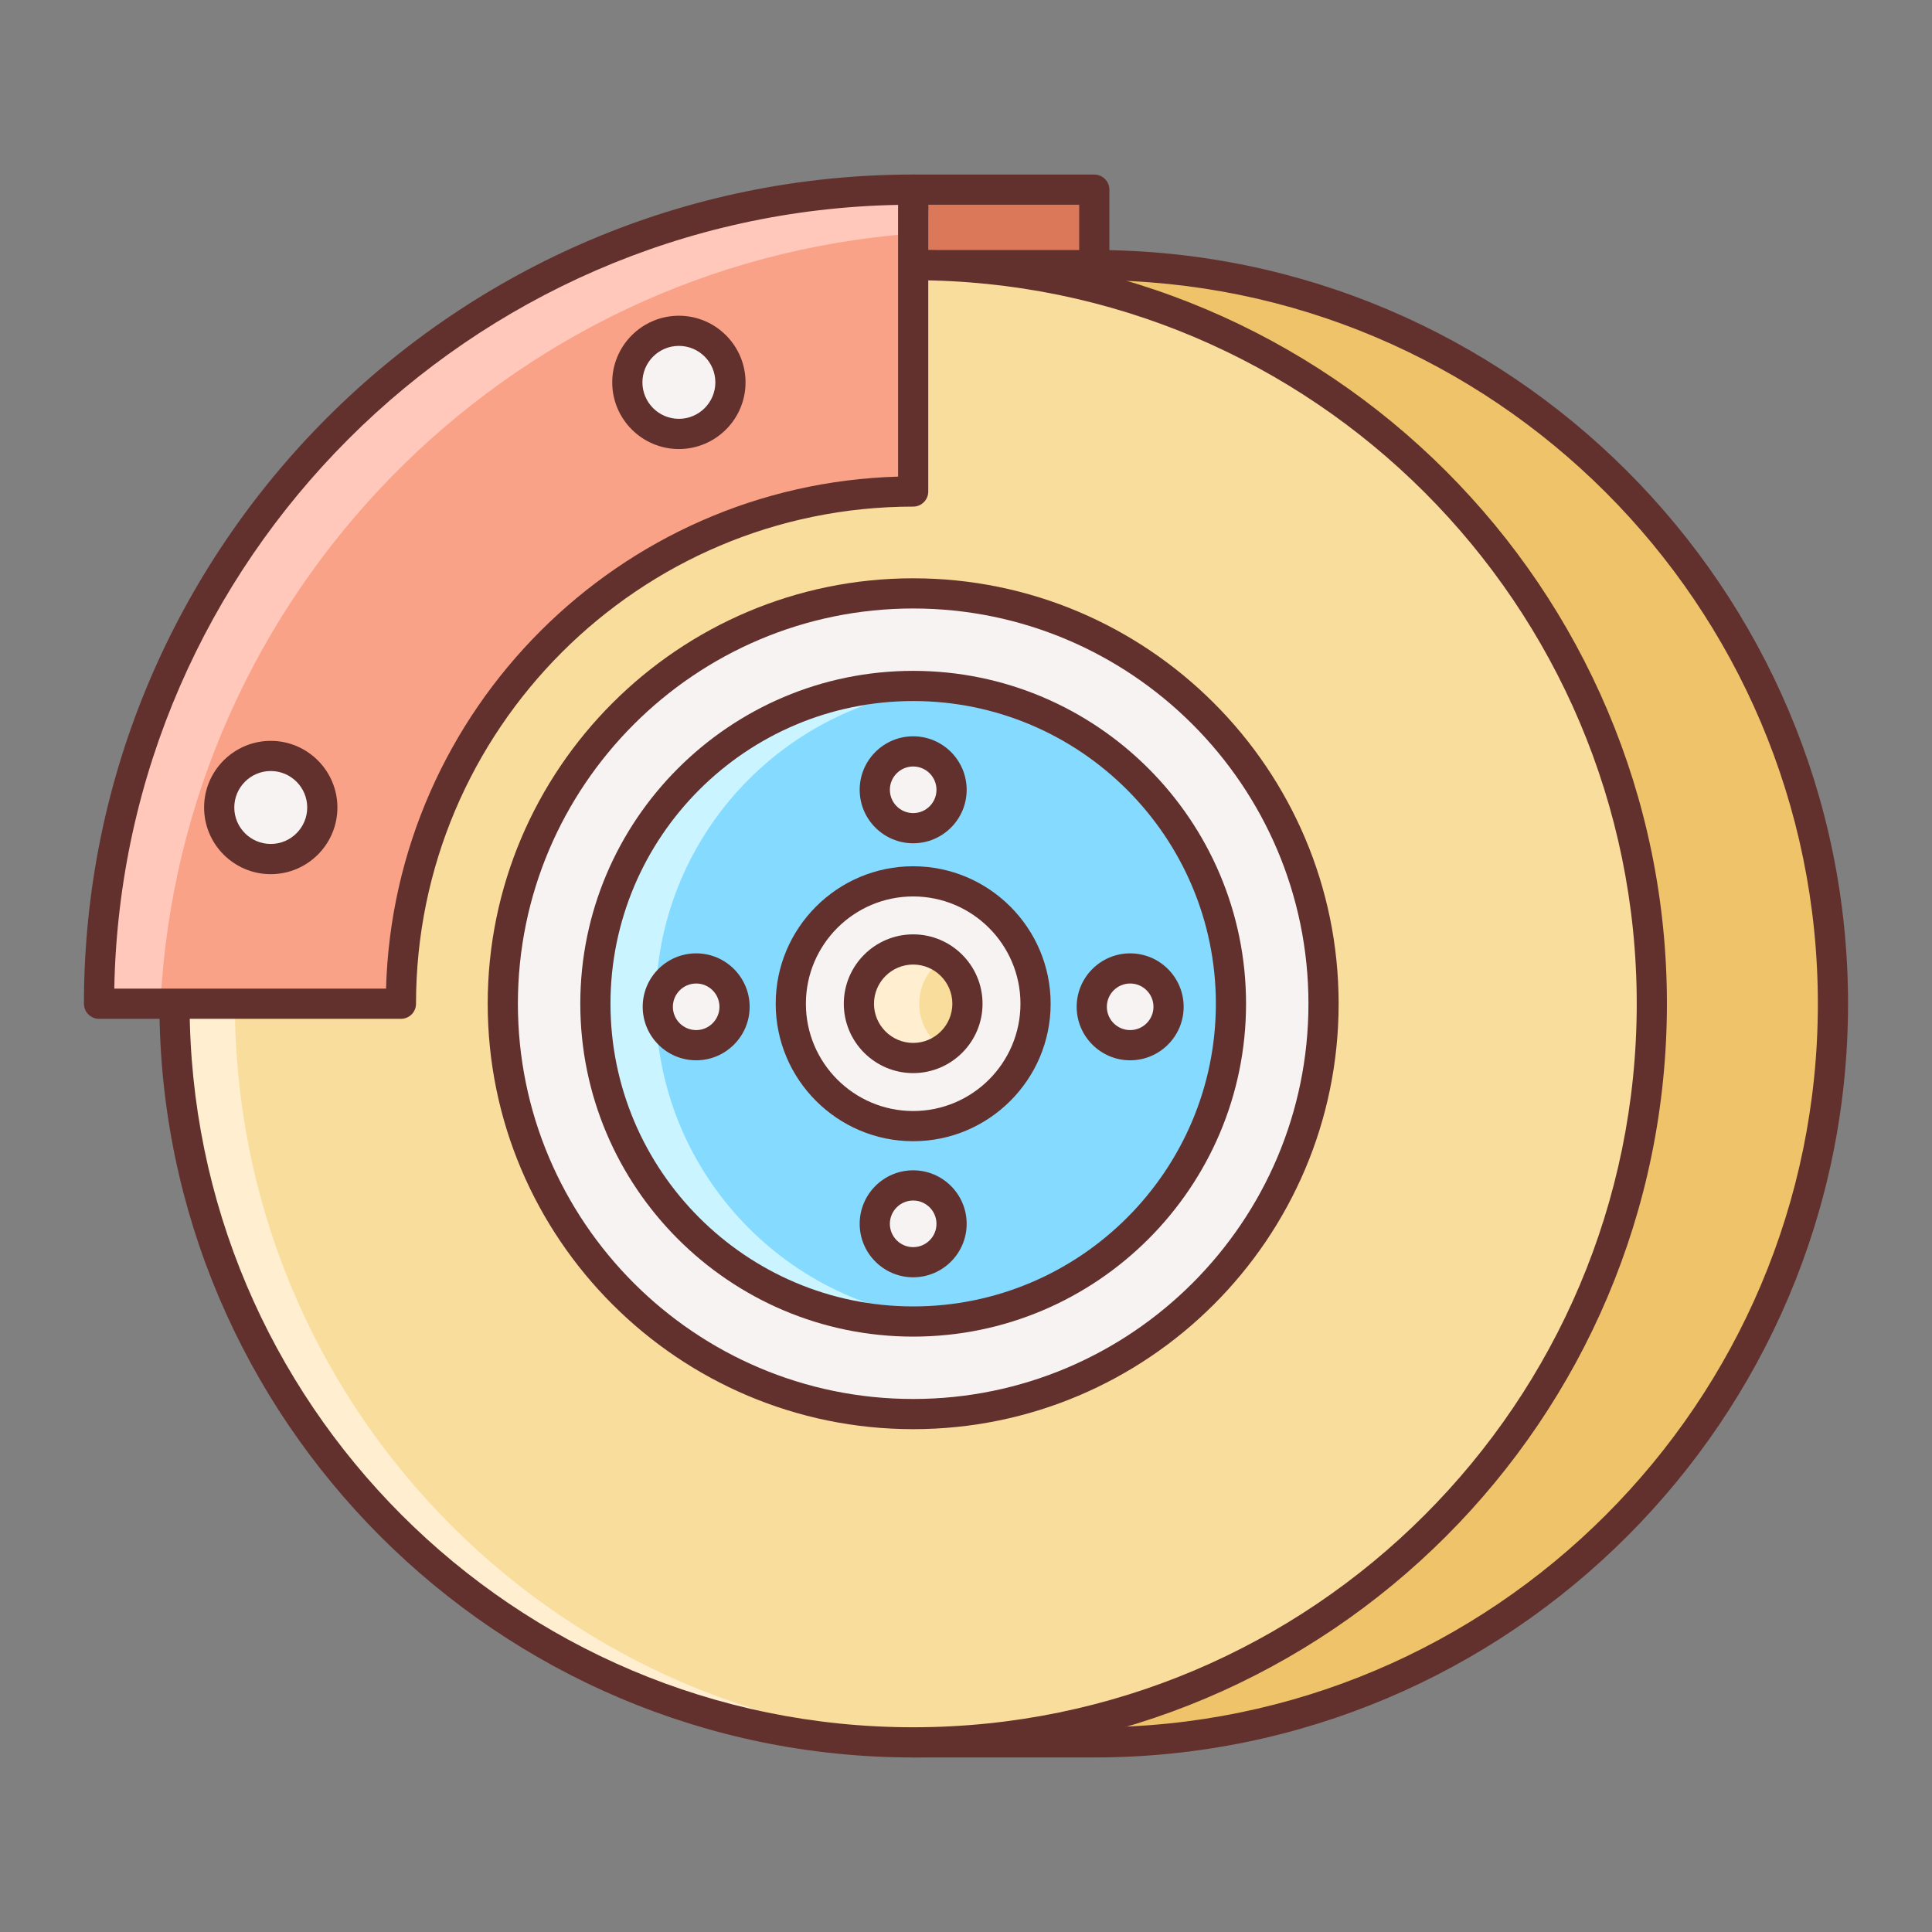 <svg xmlns="http://www.w3.org/2000/svg"  viewBox="0 0 64 64" width="64px" height="64px"><rect x="0" y="0" width="64" height="64" fill="#808080" stroke="none"/><path fill="#db785a" d="M30.25,6.282v0.681C18.259,9.699,9.281,20.442,9.281,33.25h10c0-9.356,7.612-16.968,16.969-16.968v-10H30.25z"/><path fill="#63312d" d="M19.281,33.75h-10c-0.276,0-0.5-0.224-0.5-0.5c0-12.558,8.794-23.714,20.969-26.683V6.282 c0-0.276,0.224-0.5,0.5-0.5h6c0.276,0,0.5,0.224,0.5,0.5v10c0,0.276-0.224,0.5-0.5,0.5c-9.081,0-16.469,7.388-16.469,16.468 C19.781,33.526,19.558,33.75,19.281,33.75z M9.786,32.75h9.002c0.261-9.236,7.726-16.701,16.962-16.961V6.782h-5v0.181 c0,0.233-0.161,0.436-0.389,0.487C18.6,10.134,10.019,20.727,9.786,32.75z"/><path fill="#efc36a" d="M36.25,8.782h-6v0.747c-10.601,2.683-18.469,12.3-18.469,23.722s7.868,21.039,18.469,23.722v0.747h6 c13.492,0,24.469-10.977,24.469-24.468S49.742,8.782,36.25,8.782z"/><path fill="#63312d" d="M36.25,58.218h-6c-0.276,0-0.5-0.224-0.5-0.5v-0.36C18.855,54.422,11.281,44.564,11.281,33.25 S18.855,12.078,29.75,9.142v-0.36c0-0.276,0.224-0.5,0.5-0.5h6c13.768,0,24.969,11.201,24.969,24.968S50.018,58.218,36.25,58.218z M30.75,57.218h5.5c13.216,0,23.969-10.752,23.969-23.968S49.466,9.282,36.25,9.282h-5.5v0.247c0,0.229-0.155,0.429-0.377,0.485 C19.721,12.708,12.281,22.264,12.281,33.25s7.439,20.542,18.091,23.237c0.222,0.056,0.377,0.256,0.377,0.485V57.218z"/><path fill="#f9dd9d" d="M30.25,57.718c-13.492,0-24.469-10.977-24.469-24.468S16.758,8.782,30.25,8.782S54.719,19.758,54.719,33.25 S43.742,57.718,30.25,57.718z"/><path fill="#ffeecf" d="M7.781,33.25c0-13.156,10.439-23.916,23.469-24.443c-0.332-0.014-0.665-0.025-1-0.025 c-13.492,0-24.469,10.977-24.469,24.468S16.758,57.718,30.25,57.718c0.335,0,0.668-0.012,1-0.025 C18.22,57.166,7.781,46.406,7.781,33.25z"/><path fill="#63312d" d="M30.25,58.218c-13.768,0-24.969-11.201-24.969-24.968S16.482,8.282,30.25,8.282S55.219,19.482,55.219,33.25 S44.018,58.218,30.25,58.218z M30.25,9.282c-13.216,0-23.969,10.752-23.969,23.968S17.034,57.218,30.25,57.218 S54.219,46.466,54.219,33.25S43.466,9.282,30.25,9.282z"/><ellipse cx="30.25" cy="33.25" fill="#f8f3f3" rx="13.593" ry="13.594" transform="rotate(-88.315 30.25 33.249)"/><path fill="#63312d" d="M30.25,47.343c-7.771,0-14.094-6.322-14.094-14.093s6.322-14.093,14.094-14.093s14.094,6.322,14.094,14.093 S38.021,47.343,30.25,47.343z M30.25,20.157c-7.22,0-13.094,5.874-13.094,13.093S23.03,46.343,30.25,46.343 S43.344,40.47,43.344,33.25S37.47,20.157,30.25,20.157z"/><circle cx="30.25" cy="33.25" r="10.527" fill="#84dbff"/><path fill="#caf4ff" d="M21.723,33.25c0-5.467,4.19-9.971,9.527-10.476c-0.33-0.031-0.663-0.051-1-0.051 c-5.805,0-10.527,4.722-10.527,10.527s4.723,10.527,10.527,10.527c0.337,0,0.67-0.02,1-0.051 C25.913,43.221,21.723,38.717,21.723,33.25z"/><path fill="#63312d" d="M30.25,44.277c-6.081,0-11.027-4.947-11.027-11.027s4.947-11.027,11.027-11.027S41.277,27.17,41.277,33.25 S36.331,44.277,30.25,44.277z M30.25,23.223c-5.529,0-10.027,4.498-10.027,10.027s4.498,10.027,10.027,10.027 s10.027-4.498,10.027-10.027S35.779,23.223,30.25,23.223z"/><circle cx="30.25" cy="33.25" r="4.054" fill="#f8f3f3"/><path fill="#63312d" d="M30.25,37.804c-2.511,0-4.554-2.043-4.554-4.554s2.043-4.554,4.554-4.554s4.554,2.043,4.554,4.554 S32.761,37.804,30.25,37.804z M30.25,29.696c-1.96,0-3.554,1.594-3.554,3.554s1.594,3.554,3.554,3.554s3.554-1.594,3.554-3.554 S32.21,29.696,30.25,29.696z"/><circle cx="30.25" cy="33.25" r="1.798" fill="#f9dd9d"/><path fill="#ffeecf" d="M30.452,33.25c0-0.622,0.317-1.17,0.798-1.493c-0.286-0.192-0.63-0.305-1-0.305 c-0.991,0-1.798,0.807-1.798,1.798s0.807,1.798,1.798,1.798c0.37,0,0.714-0.113,1-0.305C30.769,34.42,30.452,33.872,30.452,33.25z"/><path fill="#63312d" d="M30.25,35.548c-1.267,0-2.298-1.031-2.298-2.298s1.031-2.298,2.298-2.298s2.298,1.031,2.298,2.298 S31.517,35.548,30.25,35.548z M30.25,31.952c-0.716,0-1.298,0.583-1.298,1.298s0.583,1.298,1.298,1.298s1.298-0.583,1.298-1.298 S30.966,31.952,30.25,31.952z"/><path fill="#f9a287" d="M13.281,33.25h-10c0-14.87,12.098-26.968,26.969-26.968v10C20.894,16.282,13.281,23.894,13.281,33.25z"/><path fill="#ffc8bb" d="M30.25,7.738V6.282C15.379,6.282,3.281,18.38,3.281,33.25h2.035C6,19.681,16.763,8.732,30.25,7.738z"/><path fill="#63312d" d="M13.281,33.75h-10c-0.276,0-0.5-0.224-0.5-0.5c0-15.146,12.322-27.468,27.469-27.468 c0.276,0,0.5,0.224,0.5,0.5v10c0,0.276-0.224,0.5-0.5,0.5c-9.081,0-16.469,7.388-16.469,16.468 C13.781,33.526,13.558,33.75,13.281,33.75z M3.786,32.75h9.002c0.261-9.236,7.726-16.701,16.962-16.961V6.787 C15.552,7.051,4.051,18.552,3.786,32.75z"/><path fill="#f8f3f3" d="M31.522,26.163c0,0.703-0.57,1.272-1.272,1.272c-0.702,0-1.272-0.569-1.272-1.272 c0-0.702,0.57-1.272,1.272-1.272C30.953,24.891,31.522,25.461,31.522,26.163z"/><path fill="#f8f3f3" d="M31.522,40.541c0,0.703-0.57,1.272-1.272,1.272c-0.702,0-1.272-0.569-1.272-1.272 c0-0.702,0.57-1.272,1.272-1.272C30.953,39.269,31.522,39.838,31.522,40.541z"/><path fill="#f8f3f3" d="M37.438,34.624c-0.703,0-1.272-0.57-1.272-1.272c0-0.702,0.569-1.271,1.272-1.271 c0.702,0,1.272,0.569,1.272,1.271C38.71,34.054,38.141,34.624,37.438,34.624z"/><path fill="#f8f3f3" d="M23.062,34.624c-0.703,0-1.272-0.57-1.272-1.272c0-0.702,0.569-1.271,1.272-1.271 c0.702,0,1.271,0.569,1.271,1.271C24.333,34.054,23.764,34.624,23.062,34.624z"/><path fill="#63312d" d="M30.25,27.935c-0.977,0-1.772-0.795-1.772-1.772s0.795-1.772,1.772-1.772c0.978,0,1.772,0.795,1.772,1.772 S31.228,27.935,30.25,27.935z M30.25,25.391c-0.426,0-0.772,0.346-0.772,0.772s0.346,0.772,0.772,0.772s0.772-0.346,0.772-0.772 S30.676,25.391,30.25,25.391z"/><path fill="#63312d" d="M30.25,42.312c-0.977,0-1.772-0.795-1.772-1.772s0.795-1.772,1.772-1.772c0.978,0,1.772,0.795,1.772,1.772 S31.228,42.312,30.25,42.312z M30.25,39.769c-0.426,0-0.772,0.346-0.772,0.772s0.346,0.772,0.772,0.772s0.772-0.346,0.772-0.772 S30.676,39.769,30.25,39.769z"/><path fill="#63312d" d="M37.438,35.124c-0.977,0-1.772-0.795-1.772-1.772c0-0.977,0.795-1.771,1.772-1.771s1.772,0.795,1.772,1.771 C39.21,34.329,38.416,35.124,37.438,35.124z M37.438,32.58c-0.426,0-0.772,0.346-0.772,0.771c0,0.426,0.346,0.772,0.772,0.772 s0.772-0.347,0.772-0.772C38.21,32.926,37.864,32.58,37.438,32.58z"/><path fill="#63312d" d="M23.062,35.124c-0.978,0-1.772-0.795-1.772-1.772c0-0.977,0.795-1.771,1.772-1.771 c0.977,0,1.771,0.795,1.771,1.771C24.833,34.329,24.038,35.124,23.062,35.124z M23.062,32.58c-0.426,0-0.772,0.346-0.772,0.771 c0,0.426,0.347,0.772,0.772,0.772c0.425,0,0.771-0.347,0.771-0.772C23.833,32.926,23.487,32.58,23.062,32.58z"/><path fill="#f8f3f3" d="M10.677,26.75c0,0.943-0.765,1.708-1.708,1.708S7.26,27.693,7.26,26.75c0-0.943,0.765-1.708,1.708-1.708 S10.677,25.806,10.677,26.75z"/><circle cx="22.489" cy="12.667" r="1.709" fill="#f8f3f3"/><path fill="#63312d" d="M8.969,28.958c-1.218,0-2.208-0.991-2.208-2.208s0.991-2.208,2.208-2.208s2.208,0.991,2.208,2.208 S10.187,28.958,8.969,28.958z M8.969,25.541c-0.667,0-1.208,0.542-1.208,1.208s0.542,1.208,1.208,1.208s1.208-0.542,1.208-1.208 S9.635,25.541,8.969,25.541z"/><path fill="#63312d" d="M22.489,14.875c-1.218,0-2.208-0.991-2.208-2.208s0.991-2.208,2.208-2.208s2.208,0.991,2.208,2.208 S23.707,14.875,22.489,14.875z M22.489,11.458c-0.667,0-1.208,0.542-1.208,1.208s0.542,1.208,1.208,1.208s1.208-0.542,1.208-1.208 S23.156,11.458,22.489,11.458z"/></svg>